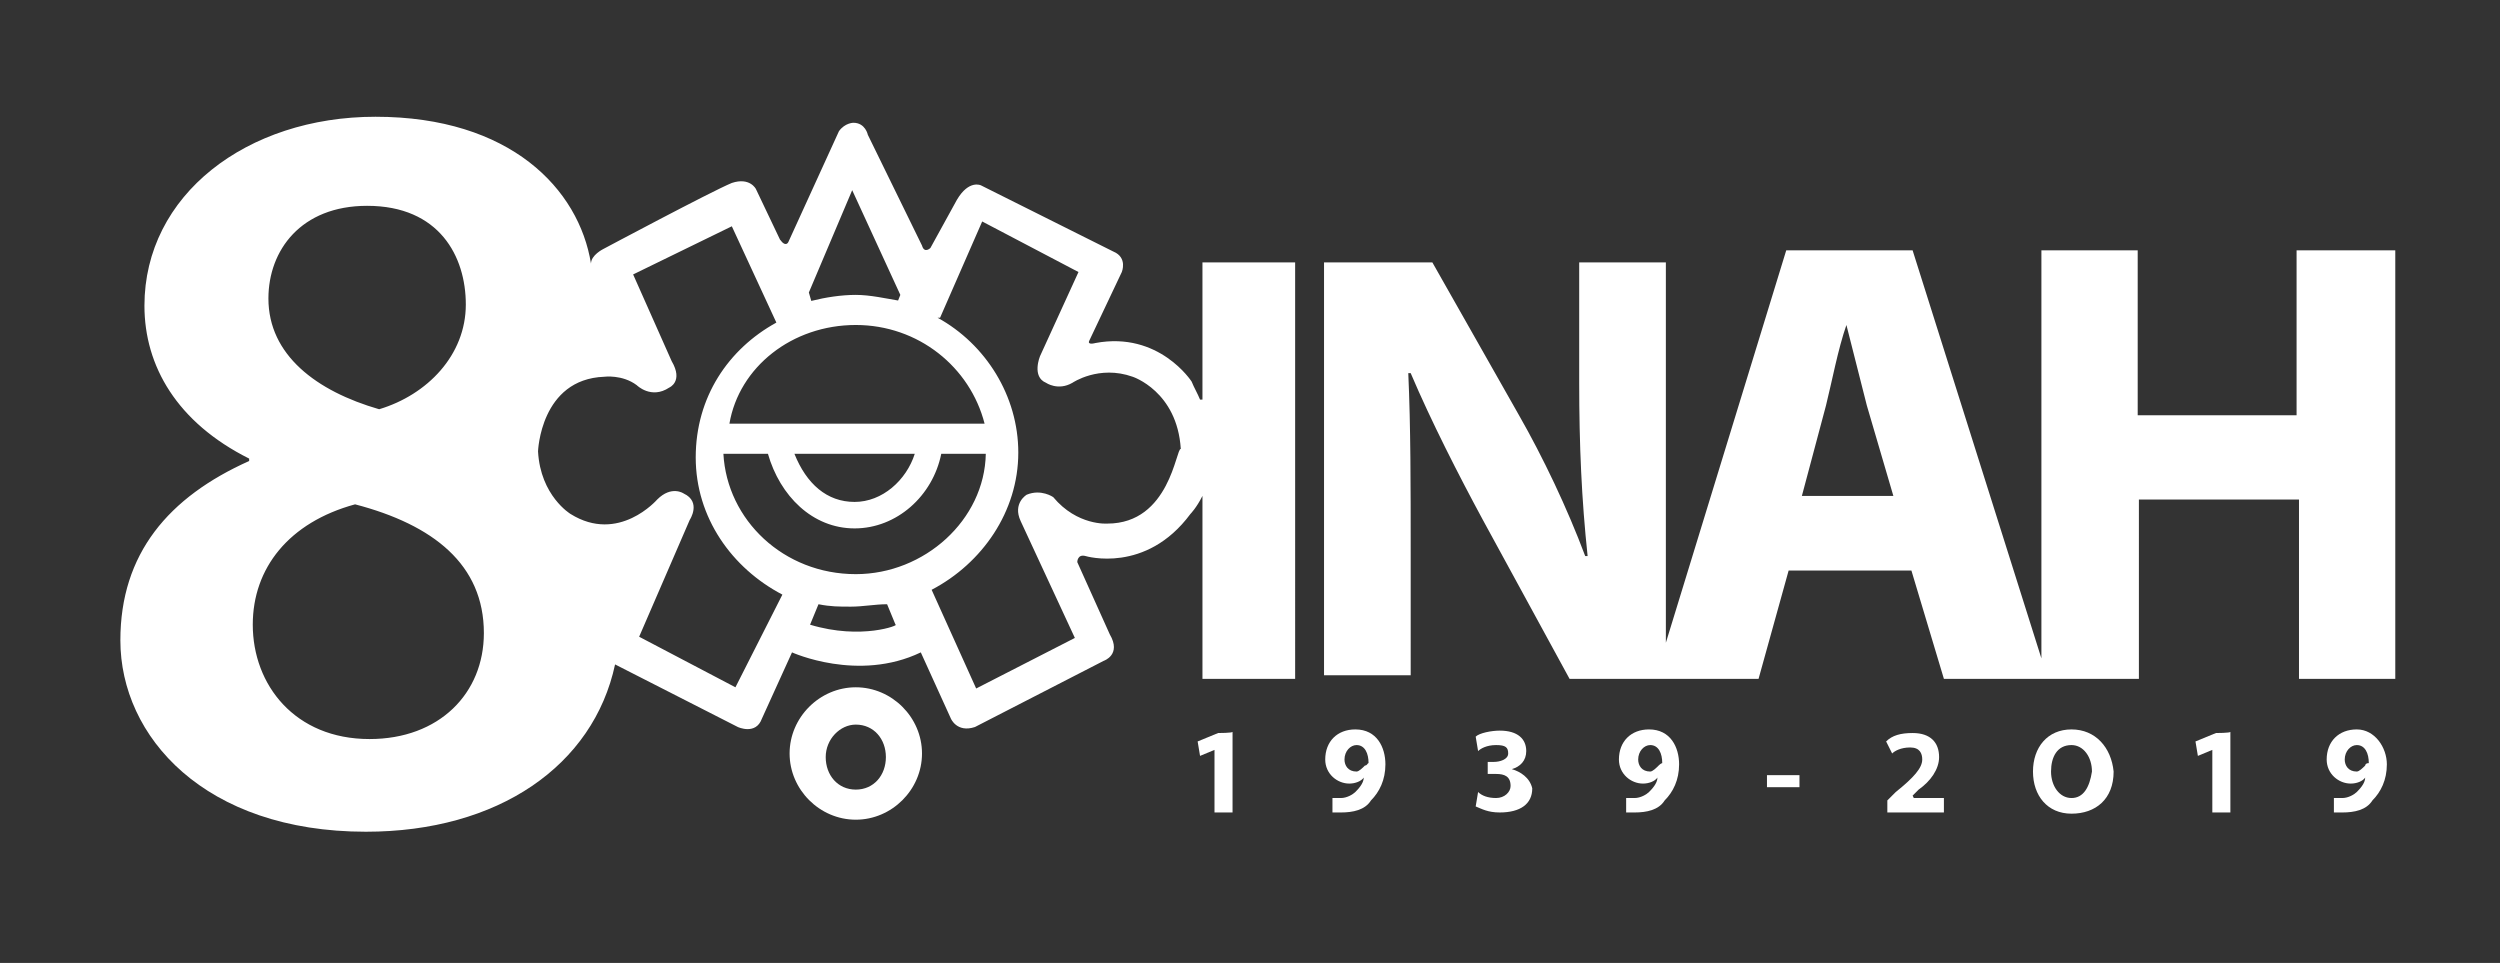 <?xml version="1.0" encoding="utf-8"?>
<!-- Generator: Adobe Illustrator 22.0.1, SVG Export Plug-In . SVG Version: 6.00 Build 0)  -->
<svg version="1.1" id="Capa_1" xmlns="http://www.w3.org/2000/svg" xmlns:xlink="http://www.w3.org/1999/xlink" x="0px" y="0px"
	 viewBox="0 0 207.7 80" style="enable-background:new 0 0 207.7 80;" xml:space="preserve">
<rect x="0" y="0" width="207.7" height="80" fill="#333333" stroke="none"/>
<style type="text/css">
	.st0{fill:#FFFFFF;}
</style>
<path class="st0" d="M101.2,60.9l-1.7,0.7l0.2,1.2l1.2-0.5l0,0v5.2h1.5v-6.7C102.4,60.9,101.2,60.9,101.2,60.9z"/>
<path class="st0" d="M113.4,63.6c-0.2,0.2-0.5,0.5-0.7,0.5c-0.7,0-1-0.5-1-1c0-0.7,0.5-1.2,1-1.2l0,0c0.7,0,1,0.7,1,1.5
	C113.6,63.4,113.6,63.6,113.4,63.6z M112.6,60.6c-1.5,0-2.5,1-2.5,2.5c0,1.2,1,2,2,2c0.5,0,1-0.2,1.2-0.5l0,0c0,0.5-0.5,1-0.7,1.2
	s-0.7,0.5-1.2,0.5c-0.2,0-0.5,0-0.7,0v1.2c0.2,0,0.5,0,0.7,0c1,0,2-0.2,2.5-1c0.7-0.7,1.2-1.7,1.2-3
	C115.1,62.1,114.4,60.6,112.6,60.6z"/>
<path class="st0" d="M125.6,63.9c0.7-0.2,1.2-0.7,1.2-1.5c0-1-0.7-1.7-2.2-1.7c-0.7,0-1.7,0.2-2,0.5l0.2,1.2
	c0.2-0.2,0.7-0.5,1.5-0.5s1,0.2,1,0.7s-0.7,0.7-1.2,0.7h-0.5v1h0.7c0.7,0,1.2,0.2,1.2,1c0,0.5-0.5,1-1.2,1s-1.2-0.2-1.5-0.5
	l-0.2,1.2c0.5,0.2,1,0.5,2,0.5c1.7,0,2.7-0.7,2.7-2C127.1,64.6,126.3,64.1,125.6,63.9z"/>
<path class="st0" d="M137.8,63.6c-0.2,0.2-0.5,0.5-0.7,0.5c-0.7,0-1-0.5-1-1c0-0.7,0.5-1.2,1-1.2l0,0c0.7,0,1,0.7,1,1.5
	C138,63.4,137.8,63.6,137.8,63.6z M137,60.6c-1.5,0-2.5,1-2.5,2.5c0,1.2,1,2,2,2c0.5,0,1-0.2,1.2-0.5l0,0c0,0.5-0.5,1-0.7,1.2
	s-0.7,0.5-1.2,0.5c-0.2,0-0.5,0-0.7,0v1.2c0.2,0,0.5,0,0.7,0c1,0,2-0.2,2.5-1c0.7-0.7,1.2-1.7,1.2-3C139.5,62.1,138.8,60.6,137,60.6
	z"/>
<path class="st0" d="M149.5,64.4h-2.7v1h2.7V64.4z"/>
<path class="st0" d="M158.9,66.1l0.5-0.5c1-0.7,1.7-1.7,1.7-2.7c0-1.2-0.7-2-2.2-2c-1,0-1.7,0.2-2.2,0.7l0.5,1
	c0.2-0.2,0.7-0.5,1.5-0.5s1,0.5,1,1c0,0.7-0.7,1.5-2.2,2.7l-0.7,0.7v1h4.7v-1.2H159L158.9,66.1L158.9,66.1z"/>
<path class="st0" d="M172.1,66.3c-1,0-1.7-1-1.7-2.2c0-1.2,0.5-2.2,1.7-2.2c1,0,1.7,1,1.7,2.2C173.6,65.4,173.1,66.3,172.1,66.3z
	 M172.1,60.6c-2,0-3.2,1.5-3.2,3.5s1.2,3.5,3.2,3.5s3.5-1.2,3.5-3.5C175.4,62.1,174.1,60.6,172.1,60.6z"/>
<path class="st0" d="M184.1,60.9l-1.7,0.7l0.2,1.2l1.2-0.5l0,0v5.2h1.5v-6.7C185.3,60.9,184.1,60.9,184.1,60.9z"/>
<path class="st0" d="M196.5,63.6c-0.2,0.2-0.5,0.5-0.7,0.5c-0.7,0-1-0.5-1-1c0-0.7,0.5-1.2,1-1.2l0,0c0.7,0,1,0.7,1,1.5
	C196.5,63.4,196.5,63.6,196.5,63.6z M195.8,60.6c-1.5,0-2.5,1-2.5,2.5c0,1.2,1,2,2,2c0.5,0,1-0.2,1.2-0.5l0,0c0,0.5-0.5,1-0.7,1.2
	s-0.7,0.5-1.2,0.5c-0.2,0-0.5,0-0.7,0v1.2c0.2,0,0.5,0,0.7,0c1,0,2-0.2,2.5-1c0.7-0.7,1.2-1.7,1.2-3
	C198.3,62.1,197.3,60.6,195.8,60.6z"/>
<path class="st0" d="M92,43.5c0,0-2.5,0.2-4.5-2.2c0,0-1-0.7-2.2-0.2c0,0-1.2,0.7-0.5,2.2l4.5,9.7l-8.2,4.2L77.4,49
	c4.2-2.2,7.2-6.5,7.2-11.4c0-4.7-2.7-9-6.7-11.2h0.2l3.5-8l8,4.2l-3.2,7c0,0-0.7,1.7,0.5,2.2c0,0,1,0.7,2.2,0c0,0,2.2-1.5,5-0.5
	c0,0,3.7,1.2,4,6C97.7,37.2,97.2,43.5,92,43.5z M71.1,47.7c-6,0-10.7-4.5-11-10h3.7c1,3.5,3.7,6.2,7.2,6.2s6.5-2.7,7.2-6.2h3.7
	C81.8,43.2,76.8,47.7,71.1,47.7z M67.3,51.9l0.7-1.7c1,0.2,1.7,0.2,2.7,0.2s2-0.2,3-0.2l0.7,1.7C74.8,51.9,71.6,53.2,67.3,51.9z
	 M61.1,57.1l-8-4.2l4.2-9.7c0,0,1-1.5-0.5-2.2c0,0-1-0.7-2.2,0.5c0,0-3.2,3.7-7.2,1.2c0,0-2.5-1.5-2.7-5.2c0,0,0.2-6,5.5-6.2
	c0,0,1.5-0.2,2.7,0.7c0,0,1.2,1.2,2.7,0.2c0,0,1.2-0.5,0.2-2.2l-3.2-7.2l8.2-4l3.7,8c-4,2.2-6.7,6.2-6.7,11.2s3,9.2,7.2,11.4
	L61.1,57.1z M30.7,61.4L30.7,61.4c-6.2,0-9.7-4.5-9.7-9.5c0-4.7,3-8.5,8.5-10c6.5,1.7,10.7,5,10.7,10.7
	C40.2,57.6,36.5,61.4,30.7,61.4z M30.5,17.1L30.5,17.1c6,0,8.2,4.2,8.2,8.2c0,4.2-3.2,7.5-7.2,8.7c-5.2-1.5-9.2-4.5-9.2-9.2
	C22.3,20.8,25,17.1,30.5,17.1z M49.2,22.3L49.2,22.3L49.2,22.3z M76,37.7c-0.7,2.2-2.7,4-5,4s-4-1.5-5-4H76z M71.1,27
	c5.2,0,9.5,3.5,10.7,8.2h-3H60.6C61.4,30.5,65.8,27,71.1,27z M70.8,15.8l4,8.7L74.6,25h0.2c-1.2-0.2-2.5-0.5-3.7-0.5
	s-2.5,0.2-3.7,0.5l-0.2-0.7L70.8,15.8z M99.7,33.2c-0.2-0.5-0.5-1-0.7-1.5c0,0-2.7-4.2-8-3.2c0,0-0.7,0.2-0.5-0.2l2.7-5.7
	c0,0,0.5-1.2-0.7-1.7l-11-5.5c0,0-1-0.5-2,1.2l-2.2,4c0,0-0.5,0.5-0.7-0.2l-4.5-9.2c0,0-0.2-1-1.2-1c0,0-0.7,0-1.2,0.7l-4.2,9.2
	c0,0-0.2,0.5-0.7-0.2l-2-4.2c0,0-0.5-1-2-0.5c-1.7,0.7-10.7,5.5-10.7,5.5s-1,0.5-1,1.2c-1-6.2-6.7-12.2-17.9-12.2l0,0
	C20.5,9.7,12,16.2,12,25.4c0,5,2.7,9.7,8.7,12.7v0.2C14,41.3,10,46,10,53.2c0,8,7,15.9,20.4,15.9c11,0,18.9-5.5,20.7-13.9l10.2,5.2
	c0,0,1.5,0.7,2-0.7l2.5-5.5c0,0,5.5,2.5,10.7,0l2.5,5.5c0,0,0.5,1.2,2,0.7l10.7-5.5c0,0,1.5-0.5,0.5-2.2l-2.7-6c0,0,0-0.7,0.7-0.5
	c0,0,5,1.5,8.7-3.5c0,0,0.5-0.5,1-1.5v15.2h7.7V21.8h-7.7v11.4H99.7z"/>
<path class="st0" d="M149.7,41.2l2-7.5c0.5-2,1-4.7,1.7-6.7l0,0c0.5,2,1.2,4.7,1.7,6.7l2.2,7.5H149.7z M190.8,20.8v13.7h-13.2V20.8
	h-8v33.9l-10.7-33.9h-10.5l-10,32.6V21.8h-7.2v10c0,5.2,0.2,9.7,0.7,14.4h-0.2c-1.5-4-3.5-8.2-5.5-11.7L119,21.8h-9v34.3h7.2V45.9
	c0-5.5,0-10.5-0.2-14.9h0.2c1.7,4,4,8.5,6,12.2l7.2,13.2h7.2h1h7.5l2.5-9h10.2l2.7,9h8.2h0.5h7.5V41.5H191v14.9h8V20.8H190.8z"/>
<path class="st0" d="M71.1,65.6c-1.5,0-2.5-1.2-2.5-2.7c0-1.5,1.2-2.7,2.5-2.7c1.5,0,2.5,1.2,2.5,2.7C73.6,64.4,72.6,65.6,71.1,65.6
	z M71.1,57.1c-3,0-5.5,2.5-5.5,5.5s2.5,5.5,5.5,5.5s5.5-2.5,5.5-5.5S74.1,57.1,71.1,57.1z"/>
</svg>
